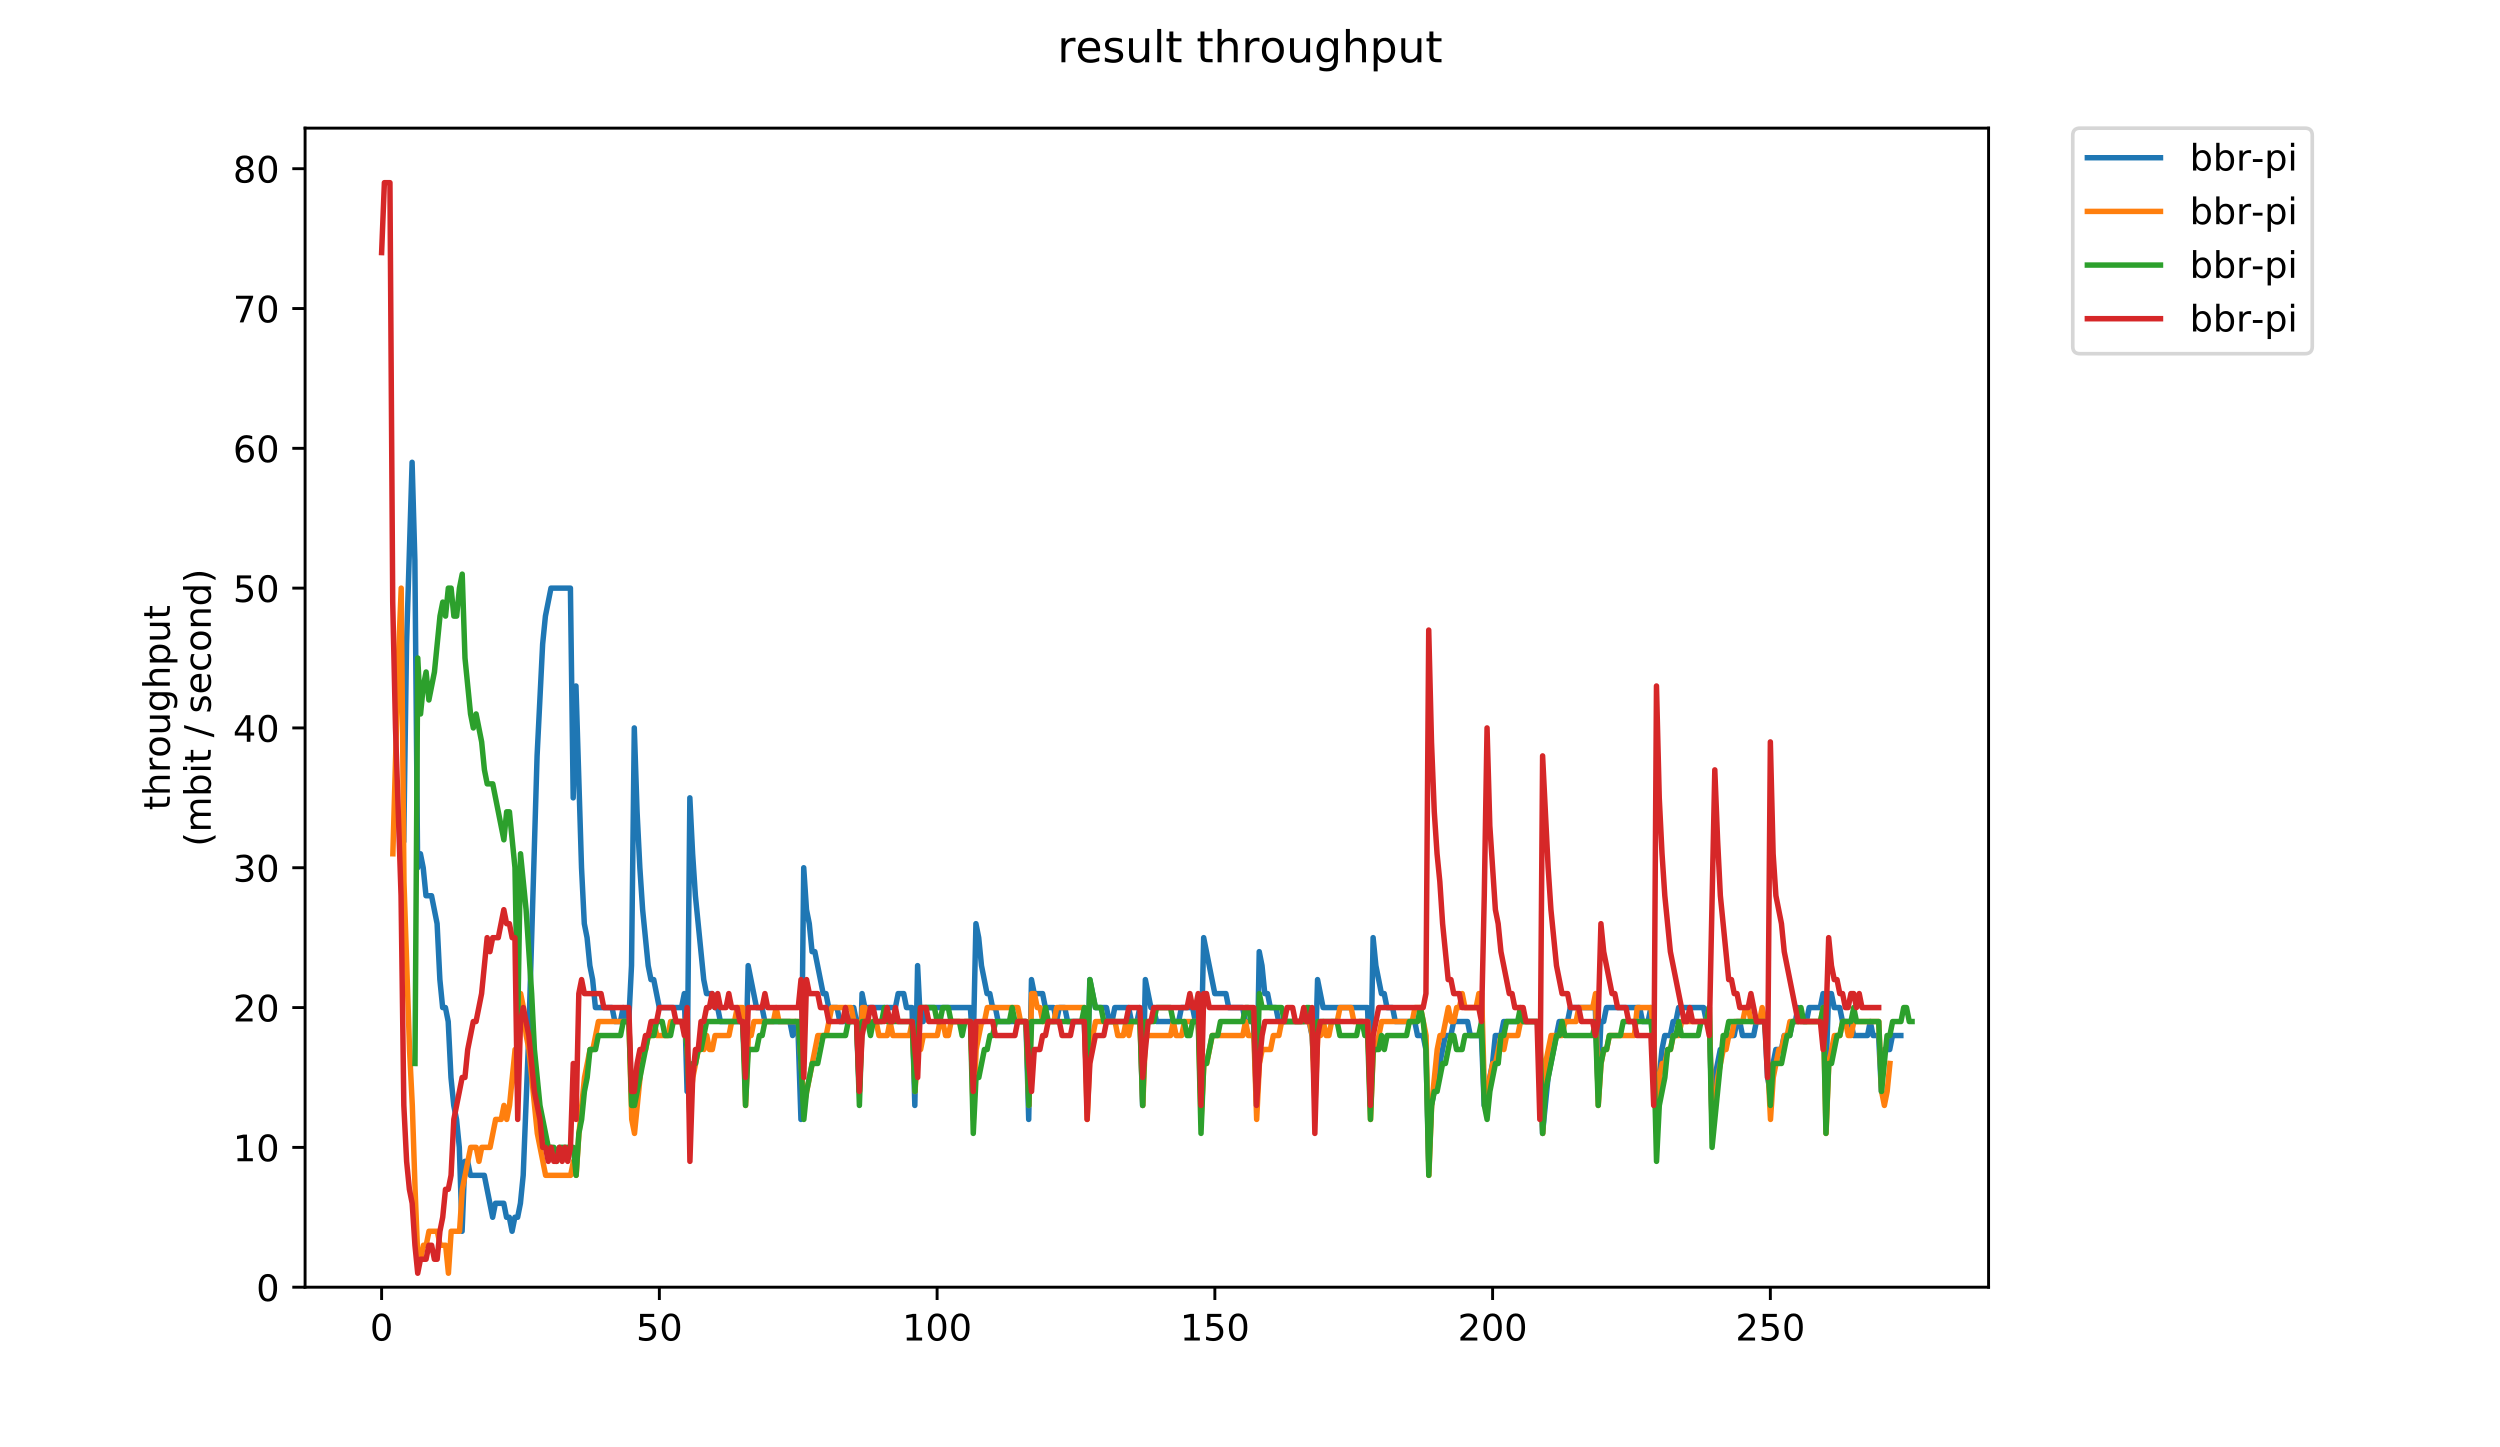 <?xml version="1.0" encoding="utf-8" standalone="no"?>
<!DOCTYPE svg PUBLIC "-//W3C//DTD SVG 1.1//EN"
  "http://www.w3.org/Graphics/SVG/1.1/DTD/svg11.dtd">
<!-- Created with matplotlib (https://matplotlib.org/) -->
<svg height="396pt" version="1.1" viewBox="0 0 684 396" width="684pt" xmlns="http://www.w3.org/2000/svg" xmlns:xlink="http://www.w3.org/1999/xlink">
 <defs>
  <style type="text/css">
*{stroke-linecap:butt;stroke-linejoin:round;}
  </style>
 </defs>
 <g id="figure_1">
  <g id="patch_1">
   <path d="M 0 396 
L 684 396 
L 684 0 
L 0 0 
z
" style="fill:#ffffff;"/>
  </g>
  <g id="axes_1">
   <g id="patch_2">
    <path d="M 83.472 352.174 
L 544.074 352.174 
L 544.074 35.062 
L 83.472 35.062 
z
" style="fill:#ffffff;"/>
   </g>
   <g id="matplotlib.axis_1">
    <g id="xtick_1">
     <g id="line2d_1">
      <defs>
       <path d="M 0 0 
L 0 3.5 
" id="m91b9ab7af3" style="stroke:#000000;stroke-width:0.8;"/>
      </defs>
      <g>
       <use style="stroke:#000000;stroke-width:0.8;" x="104.409" xlink:href="#m91b9ab7af3" y="352.174"/>
      </g>
     </g>
     <g id="text_1">
      <!-- 0 -->
      <defs>
       <path d="M 31.781 66.406 
Q 24.172 66.406 20.328 58.906 
Q 16.5 51.422 16.5 36.375 
Q 16.5 21.391 20.328 13.891 
Q 24.172 6.391 31.781 6.391 
Q 39.453 6.391 43.281 13.891 
Q 47.125 21.391 47.125 36.375 
Q 47.125 51.422 43.281 58.906 
Q 39.453 66.406 31.781 66.406 
z
M 31.781 74.219 
Q 44.047 74.219 50.516 64.516 
Q 56.984 54.828 56.984 36.375 
Q 56.984 17.969 50.516 8.266 
Q 44.047 -1.422 31.781 -1.422 
Q 19.531 -1.422 13.062 8.266 
Q 6.594 17.969 6.594 36.375 
Q 6.594 54.828 13.062 64.516 
Q 19.531 74.219 31.781 74.219 
z
" id="DejaVuSans-48"/>
      </defs>
      <g transform="translate(101.228 366.773)scale(0.1 -0.1)">
       <use xlink:href="#DejaVuSans-48"/>
      </g>
     </g>
    </g>
    <g id="xtick_2">
     <g id="line2d_2">
      <g>
       <use style="stroke:#000000;stroke-width:0.8;" x="180.401" xlink:href="#m91b9ab7af3" y="352.174"/>
      </g>
     </g>
     <g id="text_2">
      <!-- 50 -->
      <defs>
       <path d="M 10.797 72.906 
L 49.516 72.906 
L 49.516 64.594 
L 19.828 64.594 
L 19.828 46.734 
Q 21.969 47.469 24.109 47.828 
Q 26.266 48.188 28.422 48.188 
Q 40.625 48.188 47.75 41.5 
Q 54.891 34.812 54.891 23.391 
Q 54.891 11.625 47.562 5.094 
Q 40.234 -1.422 26.906 -1.422 
Q 22.312 -1.422 17.547 -0.641 
Q 12.797 0.141 7.719 1.703 
L 7.719 11.625 
Q 12.109 9.234 16.797 8.062 
Q 21.484 6.891 26.703 6.891 
Q 35.156 6.891 40.078 11.328 
Q 45.016 15.766 45.016 23.391 
Q 45.016 31 40.078 35.438 
Q 35.156 39.891 26.703 39.891 
Q 22.75 39.891 18.812 39.016 
Q 14.891 38.141 10.797 36.281 
z
" id="DejaVuSans-53"/>
      </defs>
      <g transform="translate(174.038 366.773)scale(0.1 -0.1)">
       <use xlink:href="#DejaVuSans-53"/>
       <use x="63.623" xlink:href="#DejaVuSans-48"/>
      </g>
     </g>
    </g>
    <g id="xtick_3">
     <g id="line2d_3">
      <g>
       <use style="stroke:#000000;stroke-width:0.8;" x="256.392" xlink:href="#m91b9ab7af3" y="352.174"/>
      </g>
     </g>
     <g id="text_3">
      <!-- 100 -->
      <defs>
       <path d="M 12.406 8.297 
L 28.516 8.297 
L 28.516 63.922 
L 10.984 60.406 
L 10.984 69.391 
L 28.422 72.906 
L 38.281 72.906 
L 38.281 8.297 
L 54.391 8.297 
L 54.391 0 
L 12.406 0 
z
" id="DejaVuSans-49"/>
      </defs>
      <g transform="translate(246.849 366.773)scale(0.1 -0.1)">
       <use xlink:href="#DejaVuSans-49"/>
       <use x="63.623" xlink:href="#DejaVuSans-48"/>
       <use x="127.246" xlink:href="#DejaVuSans-48"/>
      </g>
     </g>
    </g>
    <g id="xtick_4">
     <g id="line2d_4">
      <g>
       <use style="stroke:#000000;stroke-width:0.8;" x="332.384" xlink:href="#m91b9ab7af3" y="352.174"/>
      </g>
     </g>
     <g id="text_4">
      <!-- 150 -->
      <g transform="translate(322.841 366.773)scale(0.1 -0.1)">
       <use xlink:href="#DejaVuSans-49"/>
       <use x="63.623" xlink:href="#DejaVuSans-53"/>
       <use x="127.246" xlink:href="#DejaVuSans-48"/>
      </g>
     </g>
    </g>
    <g id="xtick_5">
     <g id="line2d_5">
      <g>
       <use style="stroke:#000000;stroke-width:0.8;" x="408.376" xlink:href="#m91b9ab7af3" y="352.174"/>
      </g>
     </g>
     <g id="text_5">
      <!-- 200 -->
      <defs>
       <path d="M 19.188 8.297 
L 53.609 8.297 
L 53.609 0 
L 7.328 0 
L 7.328 8.297 
Q 12.938 14.109 22.625 23.891 
Q 32.328 33.688 34.812 36.531 
Q 39.547 41.844 41.422 45.531 
Q 43.312 49.219 43.312 52.781 
Q 43.312 58.594 39.234 62.25 
Q 35.156 65.922 28.609 65.922 
Q 23.969 65.922 18.812 64.312 
Q 13.672 62.703 7.812 59.422 
L 7.812 69.391 
Q 13.766 71.781 18.938 73 
Q 24.125 74.219 28.422 74.219 
Q 39.75 74.219 46.484 68.547 
Q 53.219 62.891 53.219 53.422 
Q 53.219 48.922 51.531 44.891 
Q 49.859 40.875 45.406 35.406 
Q 44.188 33.984 37.641 27.219 
Q 31.109 20.453 19.188 8.297 
z
" id="DejaVuSans-50"/>
      </defs>
      <g transform="translate(398.832 366.773)scale(0.1 -0.1)">
       <use xlink:href="#DejaVuSans-50"/>
       <use x="63.623" xlink:href="#DejaVuSans-48"/>
       <use x="127.246" xlink:href="#DejaVuSans-48"/>
      </g>
     </g>
    </g>
    <g id="xtick_6">
     <g id="line2d_6">
      <g>
       <use style="stroke:#000000;stroke-width:0.8;" x="484.368" xlink:href="#m91b9ab7af3" y="352.174"/>
      </g>
     </g>
     <g id="text_6">
      <!-- 250 -->
      <g transform="translate(474.824 366.773)scale(0.1 -0.1)">
       <use xlink:href="#DejaVuSans-50"/>
       <use x="63.623" xlink:href="#DejaVuSans-53"/>
       <use x="127.246" xlink:href="#DejaVuSans-48"/>
      </g>
     </g>
    </g>
   </g>
   <g id="matplotlib.axis_2">
    <g id="ytick_1">
     <g id="line2d_7">
      <defs>
       <path d="M 0 0 
L -3.5 0 
" id="m7231a9719f" style="stroke:#000000;stroke-width:0.8;"/>
      </defs>
      <g>
       <use style="stroke:#000000;stroke-width:0.8;" x="83.472" xlink:href="#m7231a9719f" y="352.174"/>
      </g>
     </g>
     <g id="text_7">
      <!-- 0 -->
      <g transform="translate(70.11 355.973)scale(0.1 -0.1)">
       <use xlink:href="#DejaVuSans-48"/>
      </g>
     </g>
    </g>
    <g id="ytick_2">
     <g id="line2d_8">
      <g>
       <use style="stroke:#000000;stroke-width:0.8;" x="83.472" xlink:href="#m7231a9719f" y="313.922"/>
      </g>
     </g>
     <g id="text_8">
      <!-- 10 -->
      <g transform="translate(63.747 317.721)scale(0.1 -0.1)">
       <use xlink:href="#DejaVuSans-49"/>
       <use x="63.623" xlink:href="#DejaVuSans-48"/>
      </g>
     </g>
    </g>
    <g id="ytick_3">
     <g id="line2d_9">
      <g>
       <use style="stroke:#000000;stroke-width:0.8;" x="83.472" xlink:href="#m7231a9719f" y="275.67"/>
      </g>
     </g>
     <g id="text_9">
      <!-- 20 -->
      <g transform="translate(63.747 279.469)scale(0.1 -0.1)">
       <use xlink:href="#DejaVuSans-50"/>
       <use x="63.623" xlink:href="#DejaVuSans-48"/>
      </g>
     </g>
    </g>
    <g id="ytick_4">
     <g id="line2d_10">
      <g>
       <use style="stroke:#000000;stroke-width:0.8;" x="83.472" xlink:href="#m7231a9719f" y="237.417"/>
      </g>
     </g>
     <g id="text_10">
      <!-- 30 -->
      <defs>
       <path d="M 40.578 39.312 
Q 47.656 37.797 51.625 33 
Q 55.609 28.219 55.609 21.188 
Q 55.609 10.406 48.188 4.484 
Q 40.766 -1.422 27.094 -1.422 
Q 22.516 -1.422 17.656 -0.516 
Q 12.797 0.391 7.625 2.203 
L 7.625 11.719 
Q 11.719 9.328 16.594 8.109 
Q 21.484 6.891 26.812 6.891 
Q 36.078 6.891 40.938 10.547 
Q 45.797 14.203 45.797 21.188 
Q 45.797 27.641 41.281 31.266 
Q 36.766 34.906 28.719 34.906 
L 20.219 34.906 
L 20.219 43.016 
L 29.109 43.016 
Q 36.375 43.016 40.234 45.922 
Q 44.094 48.828 44.094 54.297 
Q 44.094 59.906 40.109 62.906 
Q 36.141 65.922 28.719 65.922 
Q 24.656 65.922 20.016 65.031 
Q 15.375 64.156 9.812 62.312 
L 9.812 71.094 
Q 15.438 72.656 20.344 73.438 
Q 25.25 74.219 29.594 74.219 
Q 40.828 74.219 47.359 69.109 
Q 53.906 64.016 53.906 55.328 
Q 53.906 49.266 50.438 45.094 
Q 46.969 40.922 40.578 39.312 
z
" id="DejaVuSans-51"/>
      </defs>
      <g transform="translate(63.747 241.216)scale(0.1 -0.1)">
       <use xlink:href="#DejaVuSans-51"/>
       <use x="63.623" xlink:href="#DejaVuSans-48"/>
      </g>
     </g>
    </g>
    <g id="ytick_5">
     <g id="line2d_11">
      <g>
       <use style="stroke:#000000;stroke-width:0.8;" x="83.472" xlink:href="#m7231a9719f" y="199.165"/>
      </g>
     </g>
     <g id="text_11">
      <!-- 40 -->
      <defs>
       <path d="M 37.797 64.312 
L 12.891 25.391 
L 37.797 25.391 
z
M 35.203 72.906 
L 47.609 72.906 
L 47.609 25.391 
L 58.016 25.391 
L 58.016 17.188 
L 47.609 17.188 
L 47.609 0 
L 37.797 0 
L 37.797 17.188 
L 4.891 17.188 
L 4.891 26.703 
z
" id="DejaVuSans-52"/>
      </defs>
      <g transform="translate(63.747 202.964)scale(0.1 -0.1)">
       <use xlink:href="#DejaVuSans-52"/>
       <use x="63.623" xlink:href="#DejaVuSans-48"/>
      </g>
     </g>
    </g>
    <g id="ytick_6">
     <g id="line2d_12">
      <g>
       <use style="stroke:#000000;stroke-width:0.8;" x="83.472" xlink:href="#m7231a9719f" y="160.913"/>
      </g>
     </g>
     <g id="text_12">
      <!-- 50 -->
      <g transform="translate(63.747 164.712)scale(0.1 -0.1)">
       <use xlink:href="#DejaVuSans-53"/>
       <use x="63.623" xlink:href="#DejaVuSans-48"/>
      </g>
     </g>
    </g>
    <g id="ytick_7">
     <g id="line2d_13">
      <g>
       <use style="stroke:#000000;stroke-width:0.8;" x="83.472" xlink:href="#m7231a9719f" y="122.66"/>
      </g>
     </g>
     <g id="text_13">
      <!-- 60 -->
      <defs>
       <path d="M 33.016 40.375 
Q 26.375 40.375 22.484 35.828 
Q 18.609 31.297 18.609 23.391 
Q 18.609 15.531 22.484 10.953 
Q 26.375 6.391 33.016 6.391 
Q 39.656 6.391 43.531 10.953 
Q 47.406 15.531 47.406 23.391 
Q 47.406 31.297 43.531 35.828 
Q 39.656 40.375 33.016 40.375 
z
M 52.594 71.297 
L 52.594 62.312 
Q 48.875 64.062 45.094 64.984 
Q 41.312 65.922 37.594 65.922 
Q 27.828 65.922 22.672 59.328 
Q 17.531 52.734 16.797 39.406 
Q 19.672 43.656 24.016 45.922 
Q 28.375 48.188 33.594 48.188 
Q 44.578 48.188 50.953 41.516 
Q 57.328 34.859 57.328 23.391 
Q 57.328 12.156 50.688 5.359 
Q 44.047 -1.422 33.016 -1.422 
Q 20.359 -1.422 13.672 8.266 
Q 6.984 17.969 6.984 36.375 
Q 6.984 53.656 15.188 63.938 
Q 23.391 74.219 37.203 74.219 
Q 40.922 74.219 44.703 73.484 
Q 48.484 72.75 52.594 71.297 
z
" id="DejaVuSans-54"/>
      </defs>
      <g transform="translate(63.747 126.46)scale(0.1 -0.1)">
       <use xlink:href="#DejaVuSans-54"/>
       <use x="63.623" xlink:href="#DejaVuSans-48"/>
      </g>
     </g>
    </g>
    <g id="ytick_8">
     <g id="line2d_14">
      <g>
       <use style="stroke:#000000;stroke-width:0.8;" x="83.472" xlink:href="#m7231a9719f" y="84.408"/>
      </g>
     </g>
     <g id="text_14">
      <!-- 70 -->
      <defs>
       <path d="M 8.203 72.906 
L 55.078 72.906 
L 55.078 68.703 
L 28.609 0 
L 18.312 0 
L 43.219 64.594 
L 8.203 64.594 
z
" id="DejaVuSans-55"/>
      </defs>
      <g transform="translate(63.747 88.207)scale(0.1 -0.1)">
       <use xlink:href="#DejaVuSans-55"/>
       <use x="63.623" xlink:href="#DejaVuSans-48"/>
      </g>
     </g>
    </g>
    <g id="ytick_9">
     <g id="line2d_15">
      <g>
       <use style="stroke:#000000;stroke-width:0.8;" x="83.472" xlink:href="#m7231a9719f" y="46.156"/>
      </g>
     </g>
     <g id="text_15">
      <!-- 80 -->
      <defs>
       <path d="M 31.781 34.625 
Q 24.75 34.625 20.719 30.859 
Q 16.703 27.094 16.703 20.516 
Q 16.703 13.922 20.719 10.156 
Q 24.75 6.391 31.781 6.391 
Q 38.812 6.391 42.859 10.172 
Q 46.922 13.969 46.922 20.516 
Q 46.922 27.094 42.891 30.859 
Q 38.875 34.625 31.781 34.625 
z
M 21.922 38.812 
Q 15.578 40.375 12.031 44.719 
Q 8.5 49.078 8.5 55.328 
Q 8.5 64.062 14.719 69.141 
Q 20.953 74.219 31.781 74.219 
Q 42.672 74.219 48.875 69.141 
Q 55.078 64.062 55.078 55.328 
Q 55.078 49.078 51.531 44.719 
Q 48 40.375 41.703 38.812 
Q 48.828 37.156 52.797 32.312 
Q 56.781 27.484 56.781 20.516 
Q 56.781 9.906 50.312 4.234 
Q 43.844 -1.422 31.781 -1.422 
Q 19.734 -1.422 13.25 4.234 
Q 6.781 9.906 6.781 20.516 
Q 6.781 27.484 10.781 32.312 
Q 14.797 37.156 21.922 38.812 
z
M 18.312 54.391 
Q 18.312 48.734 21.844 45.562 
Q 25.391 42.391 31.781 42.391 
Q 38.141 42.391 41.719 45.562 
Q 45.312 48.734 45.312 54.391 
Q 45.312 60.062 41.719 63.234 
Q 38.141 66.406 31.781 66.406 
Q 25.391 66.406 21.844 63.234 
Q 18.312 60.062 18.312 54.391 
z
" id="DejaVuSans-56"/>
      </defs>
      <g transform="translate(63.747 49.955)scale(0.1 -0.1)">
       <use xlink:href="#DejaVuSans-56"/>
       <use x="63.623" xlink:href="#DejaVuSans-48"/>
      </g>
     </g>
    </g>
    <g id="text_16">
     <!-- throughput -->
     <defs>
      <path d="M 18.312 70.219 
L 18.312 54.688 
L 36.812 54.688 
L 36.812 47.703 
L 18.312 47.703 
L 18.312 18.016 
Q 18.312 11.328 20.141 9.422 
Q 21.969 7.516 27.594 7.516 
L 36.812 7.516 
L 36.812 0 
L 27.594 0 
Q 17.188 0 13.234 3.875 
Q 9.281 7.766 9.281 18.016 
L 9.281 47.703 
L 2.688 47.703 
L 2.688 54.688 
L 9.281 54.688 
L 9.281 70.219 
z
" id="DejaVuSans-116"/>
      <path d="M 54.891 33.016 
L 54.891 0 
L 45.906 0 
L 45.906 32.719 
Q 45.906 40.484 42.875 44.328 
Q 39.844 48.188 33.797 48.188 
Q 26.516 48.188 22.312 43.547 
Q 18.109 38.922 18.109 30.906 
L 18.109 0 
L 9.078 0 
L 9.078 75.984 
L 18.109 75.984 
L 18.109 46.188 
Q 21.344 51.125 25.703 53.562 
Q 30.078 56 35.797 56 
Q 45.219 56 50.047 50.172 
Q 54.891 44.344 54.891 33.016 
z
" id="DejaVuSans-104"/>
      <path d="M 41.109 46.297 
Q 39.594 47.172 37.812 47.578 
Q 36.031 48 33.891 48 
Q 26.266 48 22.188 43.047 
Q 18.109 38.094 18.109 28.812 
L 18.109 0 
L 9.078 0 
L 9.078 54.688 
L 18.109 54.688 
L 18.109 46.188 
Q 20.953 51.172 25.484 53.578 
Q 30.031 56 36.531 56 
Q 37.453 56 38.578 55.875 
Q 39.703 55.766 41.062 55.516 
z
" id="DejaVuSans-114"/>
      <path d="M 30.609 48.391 
Q 23.391 48.391 19.188 42.75 
Q 14.984 37.109 14.984 27.297 
Q 14.984 17.484 19.156 11.844 
Q 23.344 6.203 30.609 6.203 
Q 37.797 6.203 41.984 11.859 
Q 46.188 17.531 46.188 27.297 
Q 46.188 37.016 41.984 42.703 
Q 37.797 48.391 30.609 48.391 
z
M 30.609 56 
Q 42.328 56 49.016 48.375 
Q 55.719 40.766 55.719 27.297 
Q 55.719 13.875 49.016 6.219 
Q 42.328 -1.422 30.609 -1.422 
Q 18.844 -1.422 12.172 6.219 
Q 5.516 13.875 5.516 27.297 
Q 5.516 40.766 12.172 48.375 
Q 18.844 56 30.609 56 
z
" id="DejaVuSans-111"/>
      <path d="M 8.5 21.578 
L 8.5 54.688 
L 17.484 54.688 
L 17.484 21.922 
Q 17.484 14.156 20.5 10.266 
Q 23.531 6.391 29.594 6.391 
Q 36.859 6.391 41.078 11.031 
Q 45.312 15.672 45.312 23.688 
L 45.312 54.688 
L 54.297 54.688 
L 54.297 0 
L 45.312 0 
L 45.312 8.406 
Q 42.047 3.422 37.719 1 
Q 33.406 -1.422 27.688 -1.422 
Q 18.266 -1.422 13.375 4.438 
Q 8.5 10.297 8.5 21.578 
z
M 31.109 56 
z
" id="DejaVuSans-117"/>
      <path d="M 45.406 27.984 
Q 45.406 37.75 41.375 43.109 
Q 37.359 48.484 30.078 48.484 
Q 22.859 48.484 18.828 43.109 
Q 14.797 37.75 14.797 27.984 
Q 14.797 18.266 18.828 12.891 
Q 22.859 7.516 30.078 7.516 
Q 37.359 7.516 41.375 12.891 
Q 45.406 18.266 45.406 27.984 
z
M 54.391 6.781 
Q 54.391 -7.172 48.188 -13.984 
Q 42 -20.797 29.203 -20.797 
Q 24.469 -20.797 20.266 -20.094 
Q 16.062 -19.391 12.109 -17.922 
L 12.109 -9.188 
Q 16.062 -11.328 19.922 -12.344 
Q 23.781 -13.375 27.781 -13.375 
Q 36.625 -13.375 41.016 -8.766 
Q 45.406 -4.156 45.406 5.172 
L 45.406 9.625 
Q 42.625 4.781 38.281 2.391 
Q 33.938 0 27.875 0 
Q 17.828 0 11.672 7.656 
Q 5.516 15.328 5.516 27.984 
Q 5.516 40.672 11.672 48.328 
Q 17.828 56 27.875 56 
Q 33.938 56 38.281 53.609 
Q 42.625 51.219 45.406 46.391 
L 45.406 54.688 
L 54.391 54.688 
z
" id="DejaVuSans-103"/>
      <path d="M 18.109 8.203 
L 18.109 -20.797 
L 9.078 -20.797 
L 9.078 54.688 
L 18.109 54.688 
L 18.109 46.391 
Q 20.953 51.266 25.266 53.625 
Q 29.594 56 35.594 56 
Q 45.562 56 51.781 48.094 
Q 58.016 40.188 58.016 27.297 
Q 58.016 14.406 51.781 6.484 
Q 45.562 -1.422 35.594 -1.422 
Q 29.594 -1.422 25.266 0.953 
Q 20.953 3.328 18.109 8.203 
z
M 48.688 27.297 
Q 48.688 37.203 44.609 42.844 
Q 40.531 48.484 33.406 48.484 
Q 26.266 48.484 22.188 42.844 
Q 18.109 37.203 18.109 27.297 
Q 18.109 17.391 22.188 11.75 
Q 26.266 6.109 33.406 6.109 
Q 40.531 6.109 44.609 11.75 
Q 48.688 17.391 48.688 27.297 
z
" id="DejaVuSans-112"/>
     </defs>
     <g transform="translate(46.47 221.675)rotate(-90)scale(0.1 -0.1)">
      <use xlink:href="#DejaVuSans-116"/>
      <use x="39.209" xlink:href="#DejaVuSans-104"/>
      <use x="102.588" xlink:href="#DejaVuSans-114"/>
      <use x="143.67" xlink:href="#DejaVuSans-111"/>
      <use x="204.852" xlink:href="#DejaVuSans-117"/>
      <use x="268.23" xlink:href="#DejaVuSans-103"/>
      <use x="331.707" xlink:href="#DejaVuSans-104"/>
      <use x="395.086" xlink:href="#DejaVuSans-112"/>
      <use x="458.562" xlink:href="#DejaVuSans-117"/>
      <use x="521.941" xlink:href="#DejaVuSans-116"/>
     </g>
     <!-- (mbit / second) -->
     <defs>
      <path d="M 31 75.875 
Q 24.469 64.656 21.281 53.656 
Q 18.109 42.672 18.109 31.391 
Q 18.109 20.125 21.312 9.062 
Q 24.516 -2 31 -13.188 
L 23.188 -13.188 
Q 15.875 -1.703 12.234 9.375 
Q 8.594 20.453 8.594 31.391 
Q 8.594 42.281 12.203 53.312 
Q 15.828 64.359 23.188 75.875 
z
" id="DejaVuSans-40"/>
      <path d="M 52 44.188 
Q 55.375 50.25 60.062 53.125 
Q 64.75 56 71.094 56 
Q 79.641 56 84.281 50.016 
Q 88.922 44.047 88.922 33.016 
L 88.922 0 
L 79.891 0 
L 79.891 32.719 
Q 79.891 40.578 77.094 44.375 
Q 74.312 48.188 68.609 48.188 
Q 61.625 48.188 57.562 43.547 
Q 53.516 38.922 53.516 30.906 
L 53.516 0 
L 44.484 0 
L 44.484 32.719 
Q 44.484 40.625 41.703 44.406 
Q 38.922 48.188 33.109 48.188 
Q 26.219 48.188 22.156 43.531 
Q 18.109 38.875 18.109 30.906 
L 18.109 0 
L 9.078 0 
L 9.078 54.688 
L 18.109 54.688 
L 18.109 46.188 
Q 21.188 51.219 25.484 53.609 
Q 29.781 56 35.688 56 
Q 41.656 56 45.828 52.969 
Q 50 49.953 52 44.188 
z
" id="DejaVuSans-109"/>
      <path d="M 48.688 27.297 
Q 48.688 37.203 44.609 42.844 
Q 40.531 48.484 33.406 48.484 
Q 26.266 48.484 22.188 42.844 
Q 18.109 37.203 18.109 27.297 
Q 18.109 17.391 22.188 11.75 
Q 26.266 6.109 33.406 6.109 
Q 40.531 6.109 44.609 11.75 
Q 48.688 17.391 48.688 27.297 
z
M 18.109 46.391 
Q 20.953 51.266 25.266 53.625 
Q 29.594 56 35.594 56 
Q 45.562 56 51.781 48.094 
Q 58.016 40.188 58.016 27.297 
Q 58.016 14.406 51.781 6.484 
Q 45.562 -1.422 35.594 -1.422 
Q 29.594 -1.422 25.266 0.953 
Q 20.953 3.328 18.109 8.203 
L 18.109 0 
L 9.078 0 
L 9.078 75.984 
L 18.109 75.984 
z
" id="DejaVuSans-98"/>
      <path d="M 9.422 54.688 
L 18.406 54.688 
L 18.406 0 
L 9.422 0 
z
M 9.422 75.984 
L 18.406 75.984 
L 18.406 64.594 
L 9.422 64.594 
z
" id="DejaVuSans-105"/>
      <path id="DejaVuSans-32"/>
      <path d="M 25.391 72.906 
L 33.688 72.906 
L 8.297 -9.281 
L 0 -9.281 
z
" id="DejaVuSans-47"/>
      <path d="M 44.281 53.078 
L 44.281 44.578 
Q 40.484 46.531 36.375 47.5 
Q 32.281 48.484 27.875 48.484 
Q 21.188 48.484 17.844 46.438 
Q 14.5 44.391 14.5 40.281 
Q 14.5 37.156 16.891 35.375 
Q 19.281 33.594 26.516 31.984 
L 29.594 31.297 
Q 39.156 29.25 43.188 25.516 
Q 47.219 21.781 47.219 15.094 
Q 47.219 7.469 41.188 3.016 
Q 35.156 -1.422 24.609 -1.422 
Q 20.219 -1.422 15.453 -0.562 
Q 10.688 0.297 5.422 2 
L 5.422 11.281 
Q 10.406 8.688 15.234 7.391 
Q 20.062 6.109 24.812 6.109 
Q 31.156 6.109 34.562 8.281 
Q 37.984 10.453 37.984 14.406 
Q 37.984 18.062 35.516 20.016 
Q 33.062 21.969 24.703 23.781 
L 21.578 24.516 
Q 13.234 26.266 9.516 29.906 
Q 5.812 33.547 5.812 39.891 
Q 5.812 47.609 11.281 51.797 
Q 16.75 56 26.812 56 
Q 31.781 56 36.172 55.266 
Q 40.578 54.547 44.281 53.078 
z
" id="DejaVuSans-115"/>
      <path d="M 56.203 29.594 
L 56.203 25.203 
L 14.891 25.203 
Q 15.484 15.922 20.484 11.062 
Q 25.484 6.203 34.422 6.203 
Q 39.594 6.203 44.453 7.469 
Q 49.312 8.734 54.109 11.281 
L 54.109 2.781 
Q 49.266 0.734 44.188 -0.344 
Q 39.109 -1.422 33.891 -1.422 
Q 20.797 -1.422 13.156 6.188 
Q 5.516 13.812 5.516 26.812 
Q 5.516 40.234 12.766 48.109 
Q 20.016 56 32.328 56 
Q 43.359 56 49.781 48.891 
Q 56.203 41.797 56.203 29.594 
z
M 47.219 32.234 
Q 47.125 39.594 43.094 43.984 
Q 39.062 48.391 32.422 48.391 
Q 24.906 48.391 20.391 44.141 
Q 15.875 39.891 15.188 32.172 
z
" id="DejaVuSans-101"/>
      <path d="M 48.781 52.594 
L 48.781 44.188 
Q 44.969 46.297 41.141 47.344 
Q 37.312 48.391 33.406 48.391 
Q 24.656 48.391 19.812 42.844 
Q 14.984 37.312 14.984 27.297 
Q 14.984 17.281 19.812 11.734 
Q 24.656 6.203 33.406 6.203 
Q 37.312 6.203 41.141 7.25 
Q 44.969 8.297 48.781 10.406 
L 48.781 2.094 
Q 45.016 0.344 40.984 -0.531 
Q 36.969 -1.422 32.422 -1.422 
Q 20.062 -1.422 12.781 6.344 
Q 5.516 14.109 5.516 27.297 
Q 5.516 40.672 12.859 48.328 
Q 20.219 56 33.016 56 
Q 37.156 56 41.109 55.141 
Q 45.062 54.297 48.781 52.594 
z
" id="DejaVuSans-99"/>
      <path d="M 54.891 33.016 
L 54.891 0 
L 45.906 0 
L 45.906 32.719 
Q 45.906 40.484 42.875 44.328 
Q 39.844 48.188 33.797 48.188 
Q 26.516 48.188 22.312 43.547 
Q 18.109 38.922 18.109 30.906 
L 18.109 0 
L 9.078 0 
L 9.078 54.688 
L 18.109 54.688 
L 18.109 46.188 
Q 21.344 51.125 25.703 53.562 
Q 30.078 56 35.797 56 
Q 45.219 56 50.047 50.172 
Q 54.891 44.344 54.891 33.016 
z
" id="DejaVuSans-110"/>
      <path d="M 45.406 46.391 
L 45.406 75.984 
L 54.391 75.984 
L 54.391 0 
L 45.406 0 
L 45.406 8.203 
Q 42.578 3.328 38.25 0.953 
Q 33.938 -1.422 27.875 -1.422 
Q 17.969 -1.422 11.734 6.484 
Q 5.516 14.406 5.516 27.297 
Q 5.516 40.188 11.734 48.094 
Q 17.969 56 27.875 56 
Q 33.938 56 38.25 53.625 
Q 42.578 51.266 45.406 46.391 
z
M 14.797 27.297 
Q 14.797 17.391 18.875 11.75 
Q 22.953 6.109 30.078 6.109 
Q 37.203 6.109 41.297 11.75 
Q 45.406 17.391 45.406 27.297 
Q 45.406 37.203 41.297 42.844 
Q 37.203 48.484 30.078 48.484 
Q 22.953 48.484 18.875 42.844 
Q 14.797 37.203 14.797 27.297 
z
" id="DejaVuSans-100"/>
      <path d="M 8.016 75.875 
L 15.828 75.875 
Q 23.141 64.359 26.781 53.312 
Q 30.422 42.281 30.422 31.391 
Q 30.422 20.453 26.781 9.375 
Q 23.141 -1.703 15.828 -13.188 
L 8.016 -13.188 
Q 14.5 -2 17.703 9.062 
Q 20.906 20.125 20.906 31.391 
Q 20.906 42.672 17.703 53.656 
Q 14.5 64.656 8.016 75.875 
z
" id="DejaVuSans-41"/>
     </defs>
     <g transform="translate(57.668 231.609)rotate(-90)scale(0.1 -0.1)">
      <use xlink:href="#DejaVuSans-40"/>
      <use x="39.014" xlink:href="#DejaVuSans-109"/>
      <use x="136.426" xlink:href="#DejaVuSans-98"/>
      <use x="199.902" xlink:href="#DejaVuSans-105"/>
      <use x="227.686" xlink:href="#DejaVuSans-116"/>
      <use x="266.895" xlink:href="#DejaVuSans-32"/>
      <use x="298.682" xlink:href="#DejaVuSans-47"/>
      <use x="332.373" xlink:href="#DejaVuSans-32"/>
      <use x="364.16" xlink:href="#DejaVuSans-115"/>
      <use x="416.26" xlink:href="#DejaVuSans-101"/>
      <use x="477.783" xlink:href="#DejaVuSans-99"/>
      <use x="532.764" xlink:href="#DejaVuSans-111"/>
      <use x="593.945" xlink:href="#DejaVuSans-110"/>
      <use x="657.324" xlink:href="#DejaVuSans-100"/>
      <use x="720.801" xlink:href="#DejaVuSans-41"/>
     </g>
    </g>
   </g>
   <g id="line2d_16">
    <path clip-path="url(#pb0cb9982c5)" d="M 110.47 229.767 
L 111.23 176.214 
L 112.75 126.486 
L 113.51 153.262 
L 114.269 237.417 
L 115.029 233.592 
L 115.789 237.417 
L 116.549 245.068 
L 118.069 245.068 
L 119.589 252.718 
L 120.349 268.019 
L 121.109 275.67 
L 121.869 275.67 
L 122.629 279.495 
L 123.388 294.796 
L 124.148 302.446 
L 124.908 306.271 
L 125.668 313.922 
L 126.428 336.873 
L 127.188 317.747 
L 127.948 317.747 
L 128.708 321.572 
L 132.508 321.572 
L 134.787 333.048 
L 135.547 329.223 
L 137.827 329.223 
L 138.587 333.048 
L 139.347 333.048 
L 140.107 336.873 
L 140.867 333.048 
L 141.627 333.048 
L 142.386 329.223 
L 143.146 321.572 
L 144.666 283.32 
L 146.946 206.815 
L 148.466 176.214 
L 149.226 168.563 
L 150.746 160.913 
L 156.065 160.913 
L 156.825 218.291 
L 157.585 187.689 
L 159.105 237.417 
L 159.865 252.718 
L 160.624 256.543 
L 161.384 264.194 
L 162.144 268.019 
L 162.904 275.67 
L 167.464 275.67 
L 168.224 279.495 
L 169.744 279.495 
L 170.503 275.67 
L 171.263 279.495 
L 172.023 279.495 
L 172.783 264.194 
L 173.543 199.165 
L 174.303 222.116 
L 175.063 237.417 
L 175.823 248.893 
L 177.343 264.194 
L 178.103 268.019 
L 178.863 268.019 
L 180.382 275.67 
L 186.462 275.67 
L 187.222 271.844 
L 187.982 298.621 
L 188.741 218.291 
L 189.501 233.592 
L 190.261 245.068 
L 192.541 268.019 
L 193.301 271.844 
L 194.821 271.844 
L 195.581 275.67 
L 196.341 275.67 
L 197.101 279.495 
L 203.18 279.495 
L 203.94 294.796 
L 204.7 264.194 
L 206.98 275.67 
L 208.499 275.67 
L 209.259 279.495 
L 216.099 279.495 
L 216.858 283.32 
L 217.618 279.495 
L 218.378 283.32 
L 219.138 306.271 
L 219.898 237.417 
L 220.658 248.893 
L 221.418 252.718 
L 222.178 260.369 
L 222.938 260.369 
L 225.218 271.844 
L 225.977 271.844 
L 226.737 275.67 
L 229.017 275.67 
L 229.777 279.495 
L 232.817 279.495 
L 233.577 275.67 
L 234.337 279.495 
L 235.096 298.621 
L 235.856 271.844 
L 236.616 275.67 
L 244.975 275.67 
L 245.735 271.844 
L 247.255 271.844 
L 248.015 275.67 
L 249.535 275.67 
L 250.295 302.446 
L 251.055 264.194 
L 251.815 279.495 
L 252.575 279.495 
L 253.335 275.67 
L 265.493 275.67 
L 266.253 287.145 
L 267.013 252.718 
L 267.773 256.543 
L 268.533 264.194 
L 270.053 271.844 
L 270.813 271.844 
L 271.573 275.67 
L 272.332 275.67 
L 273.092 279.495 
L 280.692 279.495 
L 281.452 306.271 
L 282.211 268.019 
L 282.971 271.844 
L 285.251 271.844 
L 286.011 275.67 
L 288.291 275.67 
L 289.051 279.495 
L 289.811 275.67 
L 291.33 275.67 
L 292.09 279.495 
L 296.65 279.495 
L 297.41 298.621 
L 298.17 268.019 
L 299.69 275.67 
L 302.729 275.67 
L 303.489 279.495 
L 304.249 279.495 
L 305.009 275.67 
L 308.809 275.67 
L 309.568 279.495 
L 311.088 279.495 
L 311.848 275.67 
L 312.608 302.446 
L 313.368 268.019 
L 314.888 275.67 
L 315.648 275.67 
L 316.408 279.495 
L 322.487 279.495 
L 323.247 275.67 
L 326.287 275.67 
L 327.047 279.495 
L 327.807 279.495 
L 328.566 290.97 
L 329.326 256.543 
L 332.366 271.844 
L 335.406 271.844 
L 336.166 275.67 
L 339.965 275.67 
L 340.725 279.495 
L 343.005 279.495 
L 343.765 302.446 
L 344.525 260.369 
L 345.285 264.194 
L 346.045 271.844 
L 346.804 271.844 
L 347.564 275.67 
L 349.084 275.67 
L 349.844 279.495 
L 358.203 279.495 
L 358.963 283.32 
L 359.723 294.796 
L 360.483 268.019 
L 362.003 275.67 
L 374.162 275.67 
L 374.921 298.621 
L 375.681 256.543 
L 376.441 264.194 
L 377.961 271.844 
L 378.721 271.844 
L 379.481 275.67 
L 381.001 275.67 
L 381.761 279.495 
L 387.08 279.495 
L 387.84 283.32 
L 389.36 283.32 
L 390.12 287.145 
L 390.88 317.747 
L 391.64 302.446 
L 395.439 283.32 
L 396.959 283.32 
L 397.719 279.495 
L 401.519 279.495 
L 402.279 283.32 
L 405.318 283.32 
L 406.078 302.446 
L 406.838 302.446 
L 407.598 294.796 
L 408.358 290.97 
L 409.118 283.32 
L 410.638 283.32 
L 411.398 279.495 
L 420.517 279.495 
L 421.276 283.32 
L 422.036 310.097 
L 423.556 294.796 
L 426.596 279.495 
L 428.876 279.495 
L 429.636 275.67 
L 436.475 275.67 
L 437.235 298.621 
L 437.995 279.495 
L 438.755 279.495 
L 439.515 275.67 
L 448.634 275.67 
L 449.393 279.495 
L 450.913 279.495 
L 451.673 275.67 
L 452.433 287.145 
L 453.193 306.271 
L 453.953 294.796 
L 454.713 287.145 
L 455.473 283.32 
L 456.993 283.32 
L 457.753 279.495 
L 458.512 279.495 
L 459.272 275.67 
L 466.112 275.67 
L 466.872 279.495 
L 467.632 275.67 
L 468.391 306.271 
L 469.151 294.796 
L 470.671 287.145 
L 471.431 287.145 
L 472.191 283.32 
L 474.471 283.32 
L 475.231 279.495 
L 475.991 279.495 
L 476.751 283.32 
L 479.79 283.32 
L 480.55 279.495 
L 482.83 279.495 
L 483.59 294.796 
L 484.35 298.621 
L 485.11 290.97 
L 485.87 287.145 
L 487.389 287.145 
L 488.149 283.32 
L 489.669 283.32 
L 490.429 279.495 
L 491.189 279.495 
L 491.949 275.67 
L 492.709 279.495 
L 494.229 279.495 
L 494.989 275.67 
L 498.028 275.67 
L 498.788 271.844 
L 499.548 294.796 
L 500.308 271.844 
L 501.068 271.844 
L 501.828 275.67 
L 503.348 275.67 
L 504.108 279.495 
L 506.387 279.495 
L 507.147 283.32 
L 510.947 283.32 
L 511.707 279.495 
L 512.467 283.32 
L 513.987 283.32 
L 514.746 298.621 
L 515.506 287.145 
L 517.026 287.145 
L 517.786 283.32 
L 520.066 283.32 
L 520.066 283.32 
" style="fill:none;stroke:#1f77b4;stroke-linecap:square;stroke-width:1.5;"/>
   </g>
   <g id="line2d_17">
    <path clip-path="url(#pb0cb9982c5)" d="M 107.488 233.592 
L 109.008 180.039 
L 109.768 160.913 
L 110.528 241.242 
L 112.047 287.145 
L 112.807 302.446 
L 113.567 325.398 
L 114.327 344.524 
L 115.087 344.524 
L 115.847 340.698 
L 116.607 340.698 
L 117.367 336.873 
L 119.647 336.873 
L 120.407 340.698 
L 121.926 340.698 
L 122.686 348.349 
L 123.446 336.873 
L 125.726 336.873 
L 126.486 325.398 
L 128.766 313.922 
L 130.286 313.922 
L 131.045 317.747 
L 131.805 313.922 
L 134.085 313.922 
L 135.605 306.271 
L 137.125 306.271 
L 137.885 302.446 
L 138.645 306.271 
L 139.405 302.446 
L 140.924 287.145 
L 141.684 298.621 
L 142.444 271.844 
L 143.204 275.67 
L 143.964 283.32 
L 144.724 287.145 
L 147.004 310.097 
L 149.283 321.572 
L 156.123 321.572 
L 156.883 317.747 
L 157.643 321.572 
L 158.402 310.097 
L 159.922 294.796 
L 161.442 287.145 
L 162.202 287.145 
L 163.722 279.495 
L 172.081 279.495 
L 172.841 306.271 
L 173.601 310.097 
L 175.881 287.145 
L 176.641 287.145 
L 177.4 283.32 
L 178.16 283.32 
L 178.92 279.495 
L 179.68 283.32 
L 182.72 283.32 
L 183.48 279.495 
L 187.279 279.495 
L 188.039 287.145 
L 188.799 302.446 
L 189.559 294.796 
L 191.839 283.32 
L 192.599 287.145 
L 193.359 283.32 
L 194.119 287.145 
L 194.879 287.145 
L 195.638 283.32 
L 199.438 283.32 
L 200.198 279.495 
L 200.958 279.495 
L 201.718 275.67 
L 203.238 275.67 
L 203.998 302.446 
L 204.758 283.32 
L 205.517 283.32 
L 206.277 279.495 
L 211.597 279.495 
L 212.357 275.67 
L 213.117 279.495 
L 218.436 279.495 
L 219.956 302.446 
L 223.755 283.32 
L 226.035 283.32 
L 227.555 275.67 
L 232.874 275.67 
L 233.634 279.495 
L 234.394 279.495 
L 235.154 298.621 
L 235.914 275.67 
L 236.674 275.67 
L 237.434 279.495 
L 239.714 279.495 
L 240.474 283.32 
L 242.753 283.32 
L 243.513 279.495 
L 244.273 283.32 
L 248.833 283.32 
L 249.593 279.495 
L 250.353 298.621 
L 251.113 287.145 
L 251.872 287.145 
L 252.632 283.32 
L 256.432 283.32 
L 257.192 279.495 
L 257.952 279.495 
L 258.712 283.32 
L 259.472 283.32 
L 260.232 279.495 
L 265.551 279.495 
L 266.311 306.271 
L 267.071 287.145 
L 268.591 279.495 
L 269.351 279.495 
L 270.11 275.67 
L 278.47 275.67 
L 279.23 279.495 
L 280.749 279.495 
L 281.509 302.446 
L 282.269 271.844 
L 283.029 271.844 
L 283.789 275.67 
L 284.549 275.67 
L 285.309 279.495 
L 288.349 279.495 
L 289.108 275.67 
L 296.708 275.67 
L 297.468 306.271 
L 298.227 287.145 
L 299.747 279.495 
L 305.067 279.495 
L 305.827 283.32 
L 307.346 283.32 
L 308.106 279.495 
L 308.866 283.32 
L 309.626 279.495 
L 311.906 279.495 
L 312.666 302.446 
L 313.426 283.32 
L 320.265 283.32 
L 321.025 279.495 
L 321.785 283.32 
L 323.305 283.32 
L 324.065 279.495 
L 327.864 279.495 
L 328.624 306.271 
L 329.384 290.97 
L 330.144 290.97 
L 331.664 283.32 
L 340.023 283.32 
L 340.783 279.495 
L 341.543 283.32 
L 343.063 283.32 
L 343.823 306.271 
L 344.582 290.97 
L 345.342 287.145 
L 347.622 287.145 
L 348.382 283.32 
L 349.902 283.32 
L 350.662 279.495 
L 358.261 279.495 
L 359.021 283.32 
L 359.781 302.446 
L 360.541 283.32 
L 361.301 283.32 
L 362.061 279.495 
L 362.821 283.32 
L 363.58 283.32 
L 364.34 279.495 
L 365.86 279.495 
L 366.62 275.67 
L 369.66 275.67 
L 370.42 279.495 
L 374.219 279.495 
L 374.979 306.271 
L 375.739 287.145 
L 376.499 287.145 
L 378.019 279.495 
L 386.378 279.495 
L 387.138 275.67 
L 388.658 275.67 
L 390.178 283.32 
L 390.938 321.572 
L 391.697 302.446 
L 393.217 287.145 
L 393.977 283.32 
L 394.737 283.32 
L 396.257 275.67 
L 397.017 279.495 
L 397.777 279.495 
L 398.537 275.67 
L 399.297 275.67 
L 400.057 271.844 
L 400.816 275.67 
L 403.856 275.67 
L 404.616 271.844 
L 405.376 271.844 
L 406.136 298.621 
L 406.896 302.446 
L 407.656 294.796 
L 408.416 290.97 
L 409.176 290.97 
L 410.695 283.32 
L 411.455 287.145 
L 412.215 283.32 
L 415.255 283.32 
L 416.015 279.495 
L 421.334 279.495 
L 422.094 310.097 
L 422.854 290.97 
L 424.374 283.32 
L 427.414 283.32 
L 428.174 279.495 
L 431.213 279.495 
L 431.973 275.67 
L 435.773 275.67 
L 436.533 271.844 
L 437.293 302.446 
L 438.052 290.97 
L 438.812 287.145 
L 439.572 287.145 
L 440.332 283.32 
L 447.171 283.32 
L 447.931 275.67 
L 451.731 275.67 
L 452.491 283.32 
L 453.251 310.097 
L 454.011 294.796 
L 454.771 290.97 
L 455.531 290.97 
L 456.29 287.145 
L 457.05 287.145 
L 457.81 283.32 
L 459.33 283.32 
L 460.09 279.495 
L 466.929 279.495 
L 467.689 275.67 
L 468.449 310.097 
L 469.969 294.796 
L 471.489 287.145 
L 472.249 287.145 
L 473.009 283.32 
L 473.769 283.32 
L 474.529 279.495 
L 476.808 279.495 
L 477.568 275.67 
L 478.328 275.67 
L 479.088 279.495 
L 481.368 279.495 
L 482.128 275.67 
L 482.888 279.495 
L 483.648 290.97 
L 484.407 306.271 
L 485.167 294.796 
L 486.687 287.145 
L 487.447 287.145 
L 488.207 283.32 
L 488.967 283.32 
L 489.727 279.495 
L 498.086 279.495 
L 498.846 275.67 
L 499.606 310.097 
L 500.366 290.97 
L 501.886 283.32 
L 503.405 283.32 
L 504.165 279.495 
L 504.925 279.495 
L 505.685 283.32 
L 506.445 283.32 
L 507.205 279.495 
L 514.044 279.495 
L 514.804 298.621 
L 515.564 302.446 
L 516.324 298.621 
L 517.084 290.97 
L 517.084 290.97 
" style="fill:none;stroke:#ff7f0e;stroke-linecap:square;stroke-width:1.5;"/>
   </g>
   <g id="line2d_18">
    <path clip-path="url(#pb0cb9982c5)" d="M 113.541 290.97 
L 114.301 180.039 
L 115.061 195.34 
L 115.821 187.689 
L 116.581 183.864 
L 117.341 191.514 
L 118.861 183.864 
L 120.381 168.563 
L 121.141 164.738 
L 121.901 168.563 
L 122.66 160.913 
L 123.42 160.913 
L 124.18 168.563 
L 124.94 168.563 
L 125.7 160.913 
L 126.46 157.087 
L 127.22 180.039 
L 128.74 195.34 
L 129.5 199.165 
L 130.26 195.34 
L 131.78 202.99 
L 132.539 210.641 
L 133.299 214.466 
L 134.819 214.466 
L 137.859 229.767 
L 138.619 222.116 
L 139.379 222.116 
L 140.899 237.417 
L 141.658 279.495 
L 142.418 233.592 
L 143.938 248.893 
L 145.458 271.844 
L 146.218 287.145 
L 147.738 302.446 
L 150.018 313.922 
L 151.537 313.922 
L 152.297 317.747 
L 153.057 313.922 
L 156.857 313.922 
L 157.617 321.572 
L 158.377 310.097 
L 159.137 306.271 
L 159.896 298.621 
L 160.656 294.796 
L 161.416 287.145 
L 162.936 287.145 
L 163.696 283.32 
L 169.775 283.32 
L 170.535 279.495 
L 172.055 279.495 
L 172.815 302.446 
L 173.575 302.446 
L 177.375 283.32 
L 178.894 283.32 
L 179.654 279.495 
L 181.174 279.495 
L 181.934 283.32 
L 183.454 283.32 
L 184.214 279.495 
L 187.254 279.495 
L 188.013 287.145 
L 188.773 306.271 
L 189.533 290.97 
L 190.293 290.97 
L 191.053 287.145 
L 191.813 287.145 
L 193.333 279.495 
L 203.212 279.495 
L 203.972 302.446 
L 204.732 287.145 
L 207.011 287.145 
L 207.771 283.32 
L 208.531 283.32 
L 209.291 279.495 
L 218.41 279.495 
L 219.17 290.97 
L 219.93 306.271 
L 220.69 298.621 
L 222.21 290.97 
L 223.73 290.97 
L 225.249 283.32 
L 231.329 283.32 
L 232.089 279.495 
L 234.368 279.495 
L 235.128 302.446 
L 235.888 279.495 
L 237.408 279.495 
L 238.168 283.32 
L 238.928 279.495 
L 241.208 279.495 
L 241.968 275.67 
L 242.728 279.495 
L 249.567 279.495 
L 250.327 298.621 
L 251.087 283.32 
L 251.847 275.67 
L 255.646 275.67 
L 256.406 279.495 
L 257.166 279.495 
L 257.926 275.67 
L 259.446 275.67 
L 260.206 279.495 
L 262.485 279.495 
L 263.245 283.32 
L 264.005 279.495 
L 265.525 279.495 
L 266.285 310.097 
L 267.045 294.796 
L 267.805 294.796 
L 269.325 287.145 
L 270.085 287.145 
L 270.845 283.32 
L 271.604 283.32 
L 272.364 279.495 
L 276.164 279.495 
L 276.924 275.67 
L 277.684 279.495 
L 280.724 279.495 
L 281.483 302.446 
L 282.243 279.495 
L 285.283 279.495 
L 286.043 275.67 
L 286.803 279.495 
L 295.922 279.495 
L 296.682 275.67 
L 297.442 294.796 
L 298.202 268.019 
L 299.721 275.67 
L 301.241 275.67 
L 302.001 279.495 
L 311.88 279.495 
L 312.64 302.446 
L 313.4 279.495 
L 315.68 279.495 
L 316.44 275.67 
L 320.239 275.67 
L 320.999 279.495 
L 324.039 279.495 
L 324.799 283.32 
L 325.559 283.32 
L 326.319 279.495 
L 327.838 279.495 
L 328.598 310.097 
L 329.358 290.97 
L 330.118 290.97 
L 331.638 283.32 
L 333.158 283.32 
L 333.918 279.495 
L 339.997 279.495 
L 340.757 275.67 
L 341.517 275.67 
L 342.277 279.495 
L 343.037 279.495 
L 343.797 298.621 
L 344.557 271.844 
L 345.317 275.67 
L 350.636 275.67 
L 351.396 279.495 
L 356.715 279.495 
L 357.475 275.67 
L 358.235 275.67 
L 358.995 279.495 
L 359.755 298.621 
L 360.515 279.495 
L 365.834 279.495 
L 366.594 283.32 
L 371.154 283.32 
L 371.914 279.495 
L 372.674 279.495 
L 373.434 283.32 
L 374.193 283.32 
L 374.953 306.271 
L 375.713 287.145 
L 377.233 287.145 
L 377.993 283.32 
L 378.753 287.145 
L 379.513 283.32 
L 384.832 283.32 
L 385.592 279.495 
L 387.872 279.495 
L 388.632 275.67 
L 389.392 279.495 
L 390.152 287.145 
L 390.912 321.572 
L 391.672 302.446 
L 392.432 298.621 
L 393.191 298.621 
L 394.711 290.97 
L 395.471 290.97 
L 396.991 283.32 
L 397.751 283.32 
L 398.511 287.145 
L 400.031 287.145 
L 400.791 283.32 
L 404.59 283.32 
L 405.35 279.495 
L 406.11 302.446 
L 406.87 306.271 
L 407.63 298.621 
L 409.15 290.97 
L 409.91 290.97 
L 410.67 283.32 
L 411.429 283.32 
L 412.189 279.495 
L 415.229 279.495 
L 415.989 275.67 
L 416.749 279.495 
L 420.548 279.495 
L 421.308 283.32 
L 422.068 310.097 
L 422.828 298.621 
L 425.868 283.32 
L 426.628 283.32 
L 427.388 279.495 
L 428.148 283.32 
L 435.747 283.32 
L 436.507 279.495 
L 437.267 302.446 
L 438.027 290.97 
L 438.787 287.145 
L 439.546 287.145 
L 440.306 283.32 
L 443.346 283.32 
L 444.106 279.495 
L 451.705 279.495 
L 452.465 287.145 
L 453.225 317.747 
L 453.985 302.446 
L 455.505 294.796 
L 456.265 287.145 
L 457.025 287.145 
L 457.784 283.32 
L 458.544 283.32 
L 459.304 279.495 
L 460.064 283.32 
L 464.624 283.32 
L 465.384 279.495 
L 466.904 279.495 
L 467.663 275.67 
L 468.423 313.922 
L 471.463 283.32 
L 472.223 283.32 
L 472.983 279.495 
L 482.862 279.495 
L 484.382 302.446 
L 485.142 290.97 
L 487.421 290.97 
L 488.941 283.32 
L 489.701 283.32 
L 490.461 279.495 
L 491.981 279.495 
L 492.741 275.67 
L 493.501 279.495 
L 498.06 279.495 
L 498.82 275.67 
L 499.58 310.097 
L 500.34 290.97 
L 501.1 290.97 
L 502.62 283.32 
L 503.38 283.32 
L 504.14 279.495 
L 506.419 279.495 
L 507.179 275.67 
L 507.939 279.495 
L 514.018 279.495 
L 514.778 298.621 
L 516.298 283.32 
L 517.058 283.32 
L 517.818 279.495 
L 520.098 279.495 
L 520.858 275.67 
L 521.618 275.67 
L 522.378 279.495 
L 523.137 279.495 
L 523.137 279.495 
" style="fill:none;stroke:#2ca02c;stroke-linecap:square;stroke-width:1.5;"/>
   </g>
   <g id="line2d_19">
    <path clip-path="url(#pb0cb9982c5)" d="M 104.409 69.107 
L 105.169 49.981 
L 106.689 49.981 
L 107.448 164.738 
L 108.208 199.165 
L 109.728 245.068 
L 110.488 302.446 
L 111.248 317.747 
L 112.008 325.398 
L 112.768 329.223 
L 113.528 340.698 
L 114.288 348.349 
L 115.048 344.524 
L 116.567 344.524 
L 117.327 340.698 
L 118.087 340.698 
L 118.847 344.524 
L 119.607 344.524 
L 120.367 336.873 
L 121.127 333.048 
L 121.887 325.398 
L 122.647 325.398 
L 123.407 321.572 
L 124.167 306.271 
L 126.446 294.796 
L 127.206 294.796 
L 127.966 287.145 
L 129.486 279.495 
L 130.246 279.495 
L 131.766 271.844 
L 133.286 256.543 
L 134.046 260.369 
L 134.806 256.543 
L 136.325 256.543 
L 137.845 248.893 
L 138.605 252.718 
L 139.365 252.718 
L 140.125 256.543 
L 140.885 256.543 
L 141.645 306.271 
L 142.405 279.495 
L 143.165 275.67 
L 144.684 283.32 
L 146.204 298.621 
L 147.724 306.271 
L 148.484 313.922 
L 149.244 313.922 
L 150.004 317.747 
L 150.764 313.922 
L 151.524 317.747 
L 152.284 317.747 
L 153.044 313.922 
L 153.803 317.747 
L 154.563 313.922 
L 155.323 317.747 
L 156.083 313.922 
L 156.843 290.97 
L 157.603 306.271 
L 158.363 271.844 
L 159.123 268.019 
L 159.883 271.844 
L 164.442 271.844 
L 165.202 275.67 
L 172.042 275.67 
L 172.801 298.621 
L 173.561 298.621 
L 174.321 290.97 
L 175.081 287.145 
L 175.841 287.145 
L 176.601 283.32 
L 177.361 283.32 
L 178.121 279.495 
L 179.641 279.495 
L 180.401 275.67 
L 184.2 275.67 
L 184.96 279.495 
L 186.48 279.495 
L 187.24 283.32 
L 188 275.67 
L 188.76 317.747 
L 189.52 294.796 
L 190.28 287.145 
L 191.039 287.145 
L 191.799 279.495 
L 192.559 279.495 
L 193.319 275.67 
L 194.079 275.67 
L 194.839 271.844 
L 195.599 275.67 
L 196.359 271.844 
L 197.119 275.67 
L 198.639 275.67 
L 199.399 271.844 
L 200.158 275.67 
L 201.678 275.67 
L 202.438 279.495 
L 203.198 279.495 
L 203.958 294.796 
L 204.718 275.67 
L 208.518 275.67 
L 209.278 271.844 
L 210.037 275.67 
L 218.397 275.67 
L 219.156 268.019 
L 219.916 294.796 
L 220.676 268.019 
L 221.436 271.844 
L 223.716 271.844 
L 224.476 275.67 
L 225.996 275.67 
L 226.756 279.495 
L 230.555 279.495 
L 231.315 275.67 
L 232.075 279.495 
L 234.355 279.495 
L 235.115 298.621 
L 235.875 283.32 
L 236.635 279.495 
L 237.394 279.495 
L 238.154 275.67 
L 238.914 275.67 
L 239.674 279.495 
L 241.954 279.495 
L 242.714 275.67 
L 243.474 279.495 
L 244.234 279.495 
L 244.994 275.67 
L 245.754 279.495 
L 249.553 279.495 
L 251.073 294.796 
L 251.833 275.67 
L 253.353 275.67 
L 254.113 279.495 
L 265.511 279.495 
L 266.271 298.621 
L 267.031 279.495 
L 271.591 279.495 
L 272.351 283.32 
L 277.67 283.32 
L 278.43 279.495 
L 280.71 279.495 
L 281.47 290.97 
L 282.23 298.621 
L 282.99 287.145 
L 284.509 287.145 
L 285.269 283.32 
L 286.029 283.32 
L 286.789 279.495 
L 289.829 279.495 
L 290.589 283.32 
L 292.869 283.32 
L 293.628 279.495 
L 296.668 279.495 
L 297.428 306.271 
L 298.188 290.97 
L 299.708 283.32 
L 301.988 283.32 
L 302.747 279.495 
L 308.067 279.495 
L 308.827 275.67 
L 311.866 275.67 
L 312.626 294.796 
L 314.146 279.495 
L 314.906 279.495 
L 315.666 275.67 
L 324.785 275.67 
L 325.545 271.844 
L 326.305 275.67 
L 327.065 275.67 
L 327.825 271.844 
L 328.585 302.446 
L 329.345 271.844 
L 330.105 271.844 
L 330.864 275.67 
L 343.023 275.67 
L 343.783 302.446 
L 344.543 290.97 
L 345.303 283.32 
L 346.063 279.495 
L 351.382 279.495 
L 352.142 275.67 
L 353.662 275.67 
L 354.422 279.495 
L 355.942 279.495 
L 356.702 275.67 
L 357.462 279.495 
L 358.222 279.495 
L 358.981 275.67 
L 359.741 310.097 
L 360.501 283.32 
L 361.261 279.495 
L 374.18 279.495 
L 374.94 302.446 
L 375.7 283.32 
L 377.219 275.67 
L 389.378 275.67 
L 390.138 271.844 
L 390.898 172.388 
L 391.658 202.99 
L 392.418 222.116 
L 393.178 233.592 
L 393.938 241.242 
L 394.698 252.718 
L 396.217 268.019 
L 396.977 268.019 
L 397.737 271.844 
L 399.257 271.844 
L 400.017 275.67 
L 404.577 275.67 
L 405.336 279.495 
L 406.096 245.068 
L 406.856 199.165 
L 407.616 225.942 
L 409.136 248.893 
L 409.896 252.718 
L 410.656 260.369 
L 412.936 271.844 
L 413.696 271.844 
L 414.455 275.67 
L 416.735 275.67 
L 417.495 279.495 
L 420.535 279.495 
L 421.295 306.271 
L 422.055 206.815 
L 423.574 237.417 
L 424.334 248.893 
L 425.854 264.194 
L 427.374 271.844 
L 428.894 271.844 
L 429.654 275.67 
L 431.934 275.67 
L 432.694 279.495 
L 435.733 279.495 
L 436.493 283.32 
L 437.253 279.495 
L 438.013 252.718 
L 438.773 260.369 
L 441.053 271.844 
L 441.813 271.844 
L 442.572 275.67 
L 444.852 275.67 
L 445.612 279.495 
L 447.132 279.495 
L 447.892 283.32 
L 451.691 283.32 
L 452.451 302.446 
L 453.211 187.689 
L 453.971 218.291 
L 454.731 233.592 
L 455.491 245.068 
L 457.011 260.369 
L 460.81 279.495 
L 461.57 279.495 
L 462.33 275.67 
L 463.09 279.495 
L 466.89 279.495 
L 467.65 283.32 
L 469.17 210.641 
L 469.93 229.767 
L 470.689 245.068 
L 472.969 268.019 
L 473.729 268.019 
L 474.489 271.844 
L 475.249 271.844 
L 476.009 275.67 
L 478.289 275.67 
L 479.049 271.844 
L 480.568 279.495 
L 482.848 279.495 
L 483.608 294.796 
L 484.368 202.99 
L 485.128 233.592 
L 485.888 245.068 
L 487.408 252.718 
L 488.168 260.369 
L 491.967 279.495 
L 498.046 279.495 
L 498.806 287.145 
L 499.566 279.495 
L 500.326 256.543 
L 501.086 264.194 
L 501.846 268.019 
L 502.606 268.019 
L 503.366 271.844 
L 504.126 271.844 
L 504.886 275.67 
L 505.646 275.67 
L 506.406 271.844 
L 507.166 271.844 
L 507.925 275.67 
L 508.685 271.844 
L 509.445 275.67 
L 514.005 275.67 
L 514.005 275.67 
" style="fill:none;stroke:#d62728;stroke-linecap:square;stroke-width:1.5;"/>
   </g>
   <g id="patch_3">
    <path d="M 83.472 352.174 
L 83.472 35.062 
" style="fill:none;stroke:#000000;stroke-linecap:square;stroke-linejoin:miter;stroke-width:0.8;"/>
   </g>
   <g id="patch_4">
    <path d="M 544.074 352.174 
L 544.074 35.062 
" style="fill:none;stroke:#000000;stroke-linecap:square;stroke-linejoin:miter;stroke-width:0.8;"/>
   </g>
   <g id="patch_5">
    <path d="M 83.472 352.174 
L 544.074 352.174 
" style="fill:none;stroke:#000000;stroke-linecap:square;stroke-linejoin:miter;stroke-width:0.8;"/>
   </g>
   <g id="patch_6">
    <path d="M 83.472 35.062 
L 544.074 35.062 
" style="fill:none;stroke:#000000;stroke-linecap:square;stroke-linejoin:miter;stroke-width:0.8;"/>
   </g>
   <g id="legend_1">
    <g id="patch_7">
     <path d="M 569.104 96.775 
L 630.637 96.775 
Q 632.637 96.775 632.637 94.775 
L 632.637 37.062 
Q 632.637 35.062 630.637 35.062 
L 569.104 35.062 
Q 567.104 35.062 567.104 37.062 
L 567.104 94.775 
Q 567.104 96.775 569.104 96.775 
z
" style="fill:#ffffff;opacity:0.8;stroke:#cccccc;stroke-linejoin:miter;"/>
    </g>
    <g id="line2d_20">
     <path d="M 571.104 43.161 
L 591.104 43.161 
" style="fill:none;stroke:#1f77b4;stroke-linecap:square;stroke-width:1.5;"/>
    </g>
    <g id="line2d_21"/>
    <g id="text_17">
     <!-- bbr-pi -->
     <defs>
      <path d="M 4.891 31.391 
L 31.203 31.391 
L 31.203 23.391 
L 4.891 23.391 
z
" id="DejaVuSans-45"/>
     </defs>
     <g transform="translate(599.104 46.661)scale(0.1 -0.1)">
      <use xlink:href="#DejaVuSans-98"/>
      <use x="63.477" xlink:href="#DejaVuSans-98"/>
      <use x="126.953" xlink:href="#DejaVuSans-114"/>
      <use x="167.973" xlink:href="#DejaVuSans-45"/>
      <use x="204.057" xlink:href="#DejaVuSans-112"/>
      <use x="267.533" xlink:href="#DejaVuSans-105"/>
     </g>
    </g>
    <g id="line2d_22">
     <path d="M 571.104 57.839 
L 591.104 57.839 
" style="fill:none;stroke:#ff7f0e;stroke-linecap:square;stroke-width:1.5;"/>
    </g>
    <g id="line2d_23"/>
    <g id="text_18">
     <!-- bbr-pi -->
     <g transform="translate(599.104 61.339)scale(0.1 -0.1)">
      <use xlink:href="#DejaVuSans-98"/>
      <use x="63.477" xlink:href="#DejaVuSans-98"/>
      <use x="126.953" xlink:href="#DejaVuSans-114"/>
      <use x="167.973" xlink:href="#DejaVuSans-45"/>
      <use x="204.057" xlink:href="#DejaVuSans-112"/>
      <use x="267.533" xlink:href="#DejaVuSans-105"/>
     </g>
    </g>
    <g id="line2d_24">
     <path d="M 571.104 72.517 
L 591.104 72.517 
" style="fill:none;stroke:#2ca02c;stroke-linecap:square;stroke-width:1.5;"/>
    </g>
    <g id="line2d_25"/>
    <g id="text_19">
     <!-- bbr-pi -->
     <g transform="translate(599.104 76.017)scale(0.1 -0.1)">
      <use xlink:href="#DejaVuSans-98"/>
      <use x="63.477" xlink:href="#DejaVuSans-98"/>
      <use x="126.953" xlink:href="#DejaVuSans-114"/>
      <use x="167.973" xlink:href="#DejaVuSans-45"/>
      <use x="204.057" xlink:href="#DejaVuSans-112"/>
      <use x="267.533" xlink:href="#DejaVuSans-105"/>
     </g>
    </g>
    <g id="line2d_26">
     <path d="M 571.104 87.195 
L 591.104 87.195 
" style="fill:none;stroke:#d62728;stroke-linecap:square;stroke-width:1.5;"/>
    </g>
    <g id="line2d_27"/>
    <g id="text_20">
     <!-- bbr-pi -->
     <g transform="translate(599.104 90.695)scale(0.1 -0.1)">
      <use xlink:href="#DejaVuSans-98"/>
      <use x="63.477" xlink:href="#DejaVuSans-98"/>
      <use x="126.953" xlink:href="#DejaVuSans-114"/>
      <use x="167.973" xlink:href="#DejaVuSans-45"/>
      <use x="204.057" xlink:href="#DejaVuSans-112"/>
      <use x="267.533" xlink:href="#DejaVuSans-105"/>
     </g>
    </g>
   </g>
  </g>
  <g id="text_21">
   <!-- result throughput -->
   <defs>
    <path d="M 9.422 75.984 
L 18.406 75.984 
L 18.406 0 
L 9.422 0 
z
" id="DejaVuSans-108"/>
   </defs>
   <g transform="translate(289.321 17.038)scale(0.12 -0.12)">
    <use xlink:href="#DejaVuSans-114"/>
    <use x="41.082" xlink:href="#DejaVuSans-101"/>
    <use x="102.605" xlink:href="#DejaVuSans-115"/>
    <use x="154.705" xlink:href="#DejaVuSans-117"/>
    <use x="218.084" xlink:href="#DejaVuSans-108"/>
    <use x="245.867" xlink:href="#DejaVuSans-116"/>
    <use x="285.076" xlink:href="#DejaVuSans-32"/>
    <use x="316.863" xlink:href="#DejaVuSans-116"/>
    <use x="356.072" xlink:href="#DejaVuSans-104"/>
    <use x="419.451" xlink:href="#DejaVuSans-114"/>
    <use x="460.533" xlink:href="#DejaVuSans-111"/>
    <use x="521.715" xlink:href="#DejaVuSans-117"/>
    <use x="585.094" xlink:href="#DejaVuSans-103"/>
    <use x="648.57" xlink:href="#DejaVuSans-104"/>
    <use x="711.949" xlink:href="#DejaVuSans-112"/>
    <use x="775.426" xlink:href="#DejaVuSans-117"/>
    <use x="838.805" xlink:href="#DejaVuSans-116"/>
   </g>
  </g>
 </g>
 <defs>
  <clipPath id="pb0cb9982c5">
   <rect height="317.112" width="460.602" x="83.472" y="35.062"/>
  </clipPath>
 </defs>
</svg>
